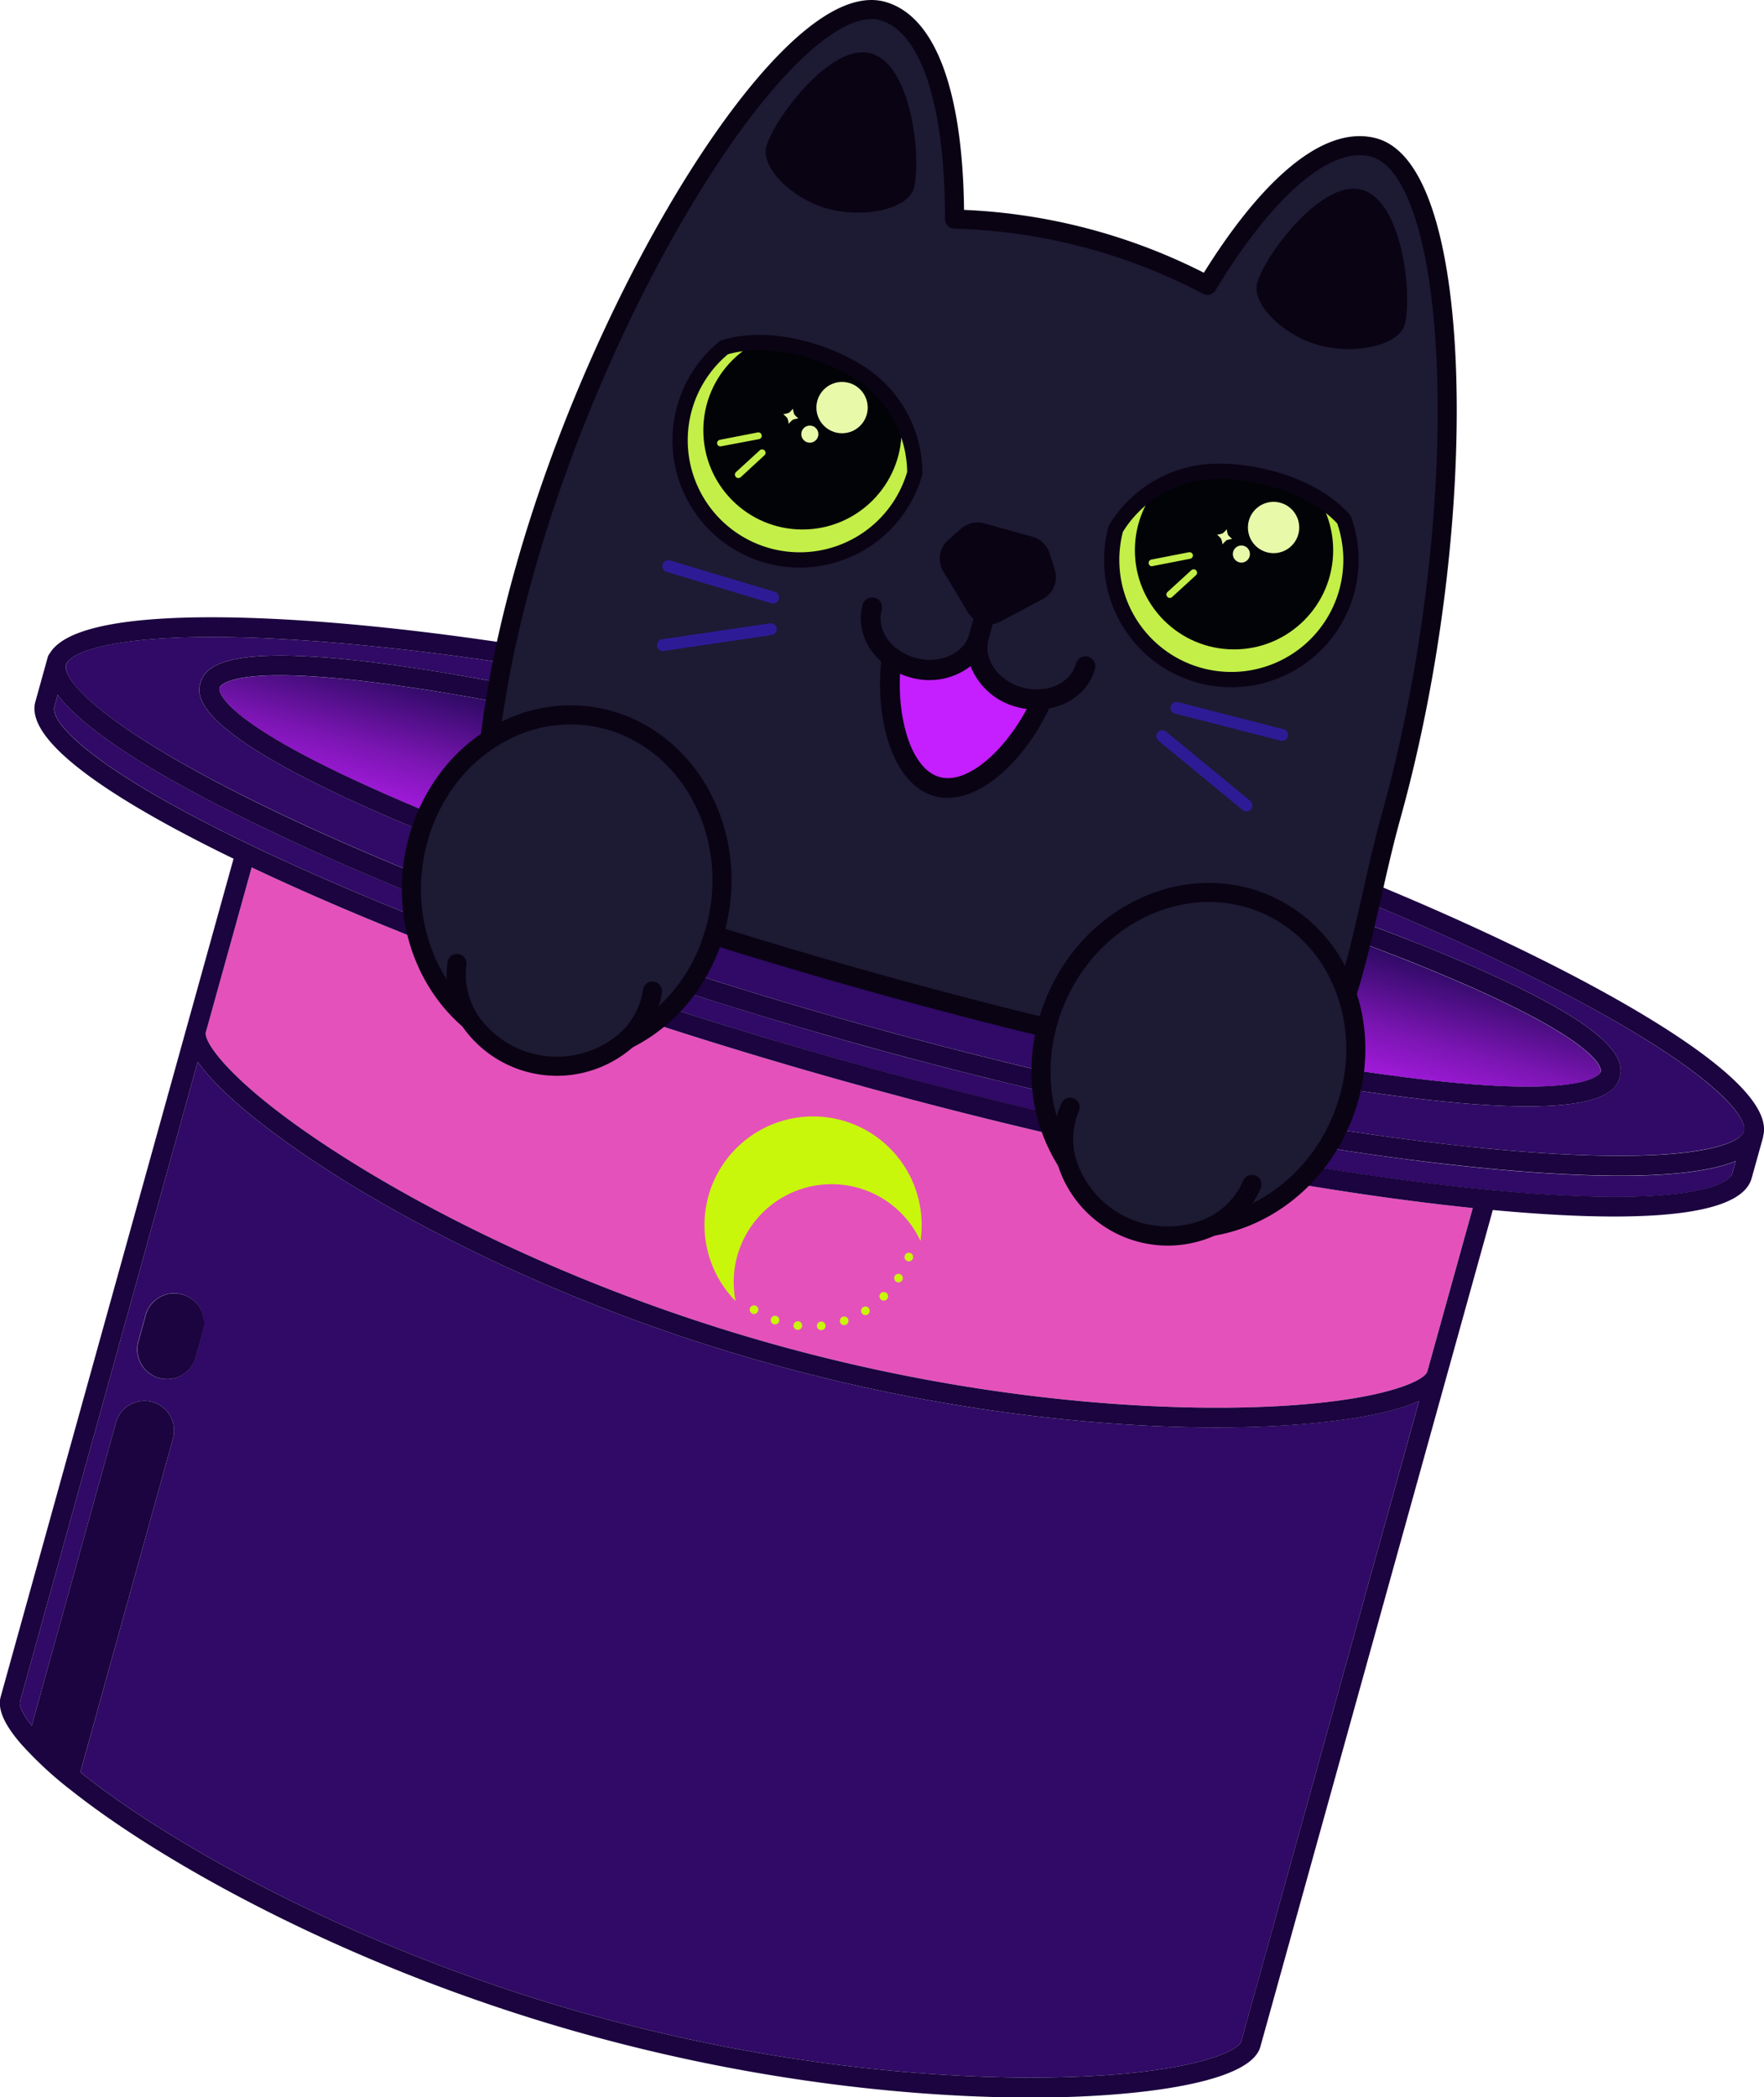 <svg xmlns="http://www.w3.org/2000/svg" xmlns:xlink="http://www.w3.org/1999/xlink" viewBox="0 0 462.09 549.24"><defs><style>.cls-1,.cls-13,.cls-2{fill:none;}.cls-2{stroke:#29095b;}.cls-13,.cls-2,.cls-7,.cls-8{stroke-linecap:round;stroke-linejoin:round;}.cls-13,.cls-2{stroke-width:4px;}.cls-3{fill:#300a66;}.cls-4{fill:#e551bb;}.cls-5{fill:url(#linear-gradient);}.cls-6{fill:#1b043f;}.cls-7{fill:#1d1a33;}.cls-13,.cls-18,.cls-7,.cls-8{stroke:#0a0314;}.cls-7,.cls-8{stroke-width:5px;}.cls-8{fill:#180535;}.cls-9{fill:#c3ef48;}.cls-10{clip-path:url(#clip-path);}.cls-11{fill:#010307;}.cls-12{fill:#e8f9aa;}.cls-14{clip-path:url(#clip-path-2);}.cls-15{fill:#2d1b96;}.cls-16{fill:#c51fff;}.cls-17,.cls-18{fill:#0a0314;}.cls-18{stroke-miterlimit:10;stroke-width:3px;}.cls-19{fill:#c9f70b;}</style><linearGradient id="linear-gradient" x1="248.92" y1="280.46" x2="248.92" y2="195.84" gradientTransform="translate(87.68 -57.29) rotate(15.52)" gradientUnits="userSpaceOnUse"><stop offset="0" stop-color="#c51fff"/><stop offset="0.07" stop-color="#bc1ef6"/><stop offset="0.19" stop-color="#a31adc"/><stop offset="0.34" stop-color="#7b15b3"/><stop offset="0.51" stop-color="#430d7a"/><stop offset="0.57" stop-color="#300a66"/><stop offset="0.87" stop-color="#300a66"/><stop offset="0.99" stop-color="#1b043f"/></linearGradient><clipPath id="clip-path" transform="translate(-22.95 -17.13)"><path id="SVGID" class="cls-1" d="M262.59,141a31.34,31.34,0,1,1-49.92-32.89h0c10.6-3.24,24.46,0,34.6,6.08A31.33,31.33,0,0,1,262.59,141Z"/></clipPath><clipPath id="clip-path-2" transform="translate(-22.95 -17.13)"><path id="SVGID-2" data-name="SVGID" class="cls-1" d="M315.24,155.61A31.34,31.34,0,1,0,375,153.17s0,0,0,0c-7.41-8.24-21-12.57-32.78-12.63A31.33,31.33,0,0,0,315.24,155.61Z"/></clipPath></defs><title>dinibotkawaii</title><g id="Layer_10" data-name="Layer 10"><path class="cls-2" d="M146.33,508.7c-36.56-13.28-66.74-29-86-42.8" transform="translate(-22.95 -17.13)"/><path class="cls-2" d="M346.15,532.51c-7.86,3.58-21.26,5.73-38.57,6.1-19.27.42-43.38-1.37-70-5.85" transform="translate(-22.95 -17.13)"/><path class="cls-3" d="M249.29,291C191.91,275,137.11,255.27,95,235.32c-22.67-10.73-48.27-24.66-56.92-36.22l-.87,3.12c-1.12,4,9.64,16.77,57.08,38.89C136,260.53,190.5,280,247.91,296s114.18,27.39,159.9,32.24l4.4.45h0c48.53,4.75,63.45-.41,64.54-4.34l.86-3.11c-13.37,5.44-42.49,4.17-67.44,1.68C363.81,318.23,306.67,306.91,249.29,291Z" transform="translate(-22.95 -17.13)"/><path class="cls-3" d="M225.05,374.36c-53.7-14.91-92.75-36.24-111.26-47.63-16.08-9.9-32.45-22.08-39.05-31.58L28.16,462.85c-.19.67.32,2.68,3.1,6.21l22.11-79.57a7.76,7.76,0,0,1,14.95,4.15L44,481.21l.86.69c23.25,18.45,72,46,132.86,62.91,53.09,14.74,97,16.59,118.46,16.37,37-.36,51.16-6.65,51.94-9.47L394.69,384c-10.56,4.73-30.87,6.72-49.75,6.91C323.22,391.15,278.75,389.28,225.05,374.36ZM74.17,372.57a7.76,7.76,0,1,1-15-4.15l1.91-6.9a7.76,7.76,0,0,1,15,4.15Z" transform="translate(-22.95 -17.13)"/><path class="cls-4" d="M246.52,300.94c-57.67-16-112.51-35.6-154.42-55.14l-3.23-1.52-12,43.14c-.78,2.82,8.11,15.51,39.63,34.9,18.27,11.25,56.84,32.32,109.93,47.06s97,16.59,118.45,16.38c37-.37,51.17-6.66,51.95-9.47l11.89-42.81-1.47-.15C361.28,328.46,304.19,317,246.52,300.94Z" transform="translate(-22.95 -17.13)"/><path class="cls-5" d="M394.54,269.85c-31.89-12.88-77.27-27.7-127.79-41.73s-97.05-24.74-131-30.16c-52.53-8.37-55.21-1-55.3-.65s-1.7,8.39,47.35,29.47C161,241.06,206.24,256.41,255.12,270s95.53,23.75,131.37,28.65c52.9,7.23,55.68-.49,55.77-.83S443.86,289.76,394.54,269.85Z" transform="translate(-22.95 -17.13)"/><path class="cls-3" d="M423.23,272.43c-42.33-21-96.67-41.17-153-56.81s-113.3-26.39-160.39-30.24c-52.56-4.3-68.5,2-69.58,5.87s9.49,16.92,57,39.4c41.86,19.82,96.37,39.47,153.47,55.33s113.94,27.14,160,31.74c52.26,5.22,68.06-.58,69.11-4.38S470.47,295.85,423.23,272.43Zm-37.44,31.33c-36.06-4.93-83-15.16-132-28.79s-94.55-29.07-128-43.44C72,208.42,74.6,199,75.45,195.92c1.47-5.26,9.39-11.31,61.1-3.06,34.15,5.44,80.88,16.19,131.58,30.27s96.28,29,128.35,41.92c48.55,19.61,52.22,28.87,50.76,34.14C446.38,302.28,443.77,311.68,385.79,303.76Z" transform="translate(-22.95 -17.13)"/><path class="cls-6" d="M396.48,265.05c-5-2-10.25-4-15.83-6.13C350.18,247.51,311,235,268.13,223.13s-82.63-21.37-114.56-27.32c-6-1.1-11.65-2.09-17-2.95-51.71-8.24-59.63-2.2-61.1,3.06-.85,3.09-3.47,12.5,50.3,35.61,7.49,3.21,15.57,6.49,24.17,9.78,29.8,11.41,65.71,23.07,103.82,33.66,39.14,10.87,76.87,19.56,108.83,25.15,8.13,1.42,15.9,2.63,23.22,3.63,58,7.94,60.59-1.47,61.45-4.56C448.7,293.92,445,284.66,396.48,265.05Zm-10,33.58q-9.24-1.26-19.37-3c-32.55-5.52-71.51-14.43-112-25.68-38.8-10.78-75.3-22.66-105.32-34.25-7.8-3-15.16-6-22-8.95-49.05-21.09-47.44-29.14-47.35-29.47s2.77-7.71,55.29.66q8,1.28,17,2.95c31.77,5.91,71.5,15.38,114.05,27.2,43,11.94,82.28,24.45,112.7,35.87,5.31,2,10.36,3.94,15.1,5.86,49.31,19.91,47.8,27.63,47.71,27.95S439.39,305.86,386.49,298.63Z" transform="translate(-22.95 -17.13)"/><path class="cls-6" d="M425.53,267.79c-42.62-21.13-97.28-41.43-153.93-57.16s-114-26.53-161.35-30.41c-25.24-2.06-67.33-3.63-74.25,8a2.51,2.51,0,0,0-.54,1l-3.24,11.66C29.07,212.19,57,228.83,84.13,242l-61,219.46c-.87,3.16.86,7.19,5.3,12.33A98.55,98.55,0,0,0,41.63,486c23.63,18.76,73.09,46.73,134.7,63.84,53.7,14.92,98.16,16.78,119.89,16.57,25.79-.26,54.27-3.88,56.88-13.26L414,334c30.57,2.86,64.58,3.31,67.8-8.31l3-10.76s0-.07,0-.1,0-.07,0-.11C488.53,301.3,449.27,279.56,425.53,267.79ZM348.11,551.71c-.78,2.82-14.94,9.11-51.94,9.47-21.46.22-65.37-1.63-118.46-16.37C116.85,527.9,68.1,500.35,44.85,481.9l-.86-.69,24.33-87.57a7.76,7.76,0,0,0-14.95-4.15L31.26,469.06c-2.78-3.53-3.29-5.54-3.1-6.21l46.58-167.7c6.6,9.5,23,21.68,39.05,31.58,18.51,11.39,57.56,32.72,111.26,47.63s98.17,16.79,119.89,16.57c18.88-.19,39.19-2.18,49.75-6.91Zm48.73-175.42c-.78,2.81-14.95,9.1-51.95,9.47-21.45.21-65.37-1.64-118.45-16.38s-91.66-35.81-109.93-47.06C85,302.93,76.1,290.24,76.88,287.42l12-43.14,3.23,1.52c41.91,19.54,96.75,39.12,154.42,55.14s114.76,27.52,160.74,32.39l1.47.15Zm79.93-52c-1.09,3.93-16,9.09-64.54,4.34h0l-4.4-.45c-45.72-4.85-102.5-16.3-159.9-32.24S136,260.53,94.28,241.11C46.84,219,36.08,206.25,37.2,202.22l.87-3.12c8.65,11.56,34.25,25.49,56.92,36.22,42.12,20,96.92,39.71,154.3,55.65s114.52,27.26,160.9,31.9c24.95,2.49,54.07,3.76,67.44-1.68Zm-66.07-6.58c-46.09-4.6-102.92-15.87-160-31.74S139.06,250.47,97.2,230.65c-47.46-22.48-58-35.6-56.95-39.4s17-10.17,69.58-5.87c47.09,3.85,104.05,14.59,160.39,30.24s110.68,35.82,153,56.81c47.24,23.42,57.67,37,56.58,40.91S463,322.94,410.7,317.72Z" transform="translate(-22.95 -17.13)"/><path class="cls-6" d="M70.69,356.12a7.76,7.76,0,0,0-9.56,5.4l-1.91,6.9a7.76,7.76,0,1,0,15,4.15l1.92-6.9A7.76,7.76,0,0,0,70.69,356.12Z" transform="translate(-22.95 -17.13)"/><path class="cls-1" d="M408.73,333.49l-11.89,42.8c-.78,2.82-14.95,9.1-51.94,9.47-21.46.21-65.38-1.64-118.46-16.38s-91.67-35.81-109.94-47.06c-31.5-19.39-40.4-32.08-39.62-34.9l12-43.14c1.09.5,2.17,1,3.23,1.52,18.6,8.66,39.73,17.34,62.53,25.71,28.6,10.5,59.81,20.51,91.9,29.42,31.41,8.72,62.65,16.11,92,21.82,24.55,4.77,47.8,8.36,68.74,10.59Z" transform="translate(-22.95 -17.13)"/><path class="cls-7" d="M379.45,264c.41-1.66.8-3.36,1.2-5.07,2.14-9.25,4.19-19,6.76-28.22,21.29-76.68,19-168.39-4.49-174.92-12.37-3.43-28.29,10.7-43.7,36.05A150.57,150.57,0,0,0,273,74.51c0-30.25-6.34-51-18.86-54.49-23.5-6.53-72.76,70.86-94.05,147.54q-4.14,14.9-6.53,28.25c-.3,1.72-.59,3.42-.87,5.11a212.68,212.68,0,0,0-2.9,34.81c0,1.9,0,3.77.12,5.58,29.8,11.41,65.71,23.07,103.82,33.66,39.14,10.87,76.87,19.56,108.83,25.15a22.55,22.55,0,0,0,4.55-4.46C372.77,288.44,376.31,276.91,379.45,264Z" transform="translate(-22.95 -17.13)"/><path class="cls-7" d="M209.14,264.4a46.41,46.41,0,0,1-4.68,9.41,43.43,43.43,0,0,1-17.2,15.51,27.68,27.68,0,0,1-41.32-5.08c-10-8.53-15.95-22.11-15.15-36.83.07-1.42.21-2.84.41-4.27a51.38,51.38,0,0,1,1.35-6.44,47.32,47.32,0,0,1,6.88-14.48,42.94,42.94,0,0,1,17.79-14.68,37.68,37.68,0,0,1,20.41-2.83c20.23,2.86,34.64,21.61,34.46,43.35h0a49,49,0,0,1-3,16.33Z" transform="translate(-22.95 -17.13)"/><path class="cls-7" d="M376.38,304.53a50.62,50.62,0,0,1-2.14,6.12q-.87,2-1.89,4c-6.94,13-19,21.51-31.94,23.64a27.68,27.68,0,0,1-38-16.95,43.42,43.42,0,0,1-6.74-22.13,46,46,0,0,1,.85-10.47,48.48,48.48,0,0,1,3-9.79,49.52,49.52,0,0,1,2.89-5.73c11-18.75,33.08-27.39,51.89-19.41a38.24,38.24,0,0,1,19.07,18A43.68,43.68,0,0,1,378,288.58,47.19,47.19,0,0,1,376.38,304.53Z" transform="translate(-22.95 -17.13)"/><path class="cls-8" d="M350.9,327.29a21.76,21.76,0,0,1-10.49,11" transform="translate(-22.95 -17.13)"/><path class="cls-8" d="M302.39,321.3a21.59,21.59,0,0,1,.88-14.23" transform="translate(-22.95 -17.13)"/><path class="cls-8" d="M146,284.23a21.7,21.7,0,0,1-3.34-14.79" transform="translate(-22.95 -17.13)"/><path class="cls-8" d="M193.85,276.67a21.59,21.59,0,0,1-6.59,12.65" transform="translate(-22.95 -17.13)"/><path class="cls-9" d="M262.59,141a31.34,31.34,0,1,1-49.92-32.89h0c10.6-3.24,24.46,0,34.6,6.08A31.33,31.33,0,0,1,262.59,141Z" transform="translate(-22.95 -17.13)"/><g class="cls-10"><circle class="cls-11" cx="210.21" cy="112.69" r="25.97"/><circle class="cls-12" cx="220.58" cy="106.74" r="6.72"/><circle class="cls-12" cx="212.14" cy="113.69" r="2.24"/></g><path class="cls-9" d="M211.44,134a.92.92,0,0,1-.64-.69.9.9,0,0,1,.71-1l9.83-1.92a.9.9,0,1,1,.34,1.76L211.85,134A.94.94,0,0,1,211.44,134Z" transform="translate(-22.95 -17.13)"/><path class="cls-9" d="M216.12,142.28a.88.88,0,0,1-.42-.26.9.9,0,0,1,.05-1.27l6.23-5.7a.9.9,0,0,1,1.27.06.89.89,0,0,1-.06,1.26L217,142.08A.91.91,0,0,1,216.12,142.28Z" transform="translate(-22.95 -17.13)"/><path class="cls-13" d="M262.59,141a31.34,31.34,0,1,1-49.92-32.89h0c10.6-3.24,24.46,0,34.6,6.08A31.33,31.33,0,0,1,262.59,141Z" transform="translate(-22.95 -17.13)"/><path class="cls-9" d="M315.24,155.61A31.34,31.34,0,1,0,375,153.17s0,0,0,0c-7.41-8.24-21-12.57-32.78-12.63A31.33,31.33,0,0,0,315.24,155.61Z" transform="translate(-22.95 -17.13)"/><g class="cls-14"><circle class="cls-11" cx="323.26" cy="144.09" r="25.97"/></g><path class="cls-13" d="M315.24,155.61A31.34,31.34,0,1,0,375,153.17s0,0,0,0c-7.41-8.24-21-12.57-32.78-12.63A31.33,31.33,0,0,0,315.24,155.61Z" transform="translate(-22.95 -17.13)"/><path class="cls-9" d="M324.49,165.41a.9.9,0,0,1,.06-1.74l9.83-1.92a.89.89,0,0,1,1.05.71.9.9,0,0,1-.71,1l-9.82,1.91A.94.94,0,0,1,324.49,165.41Z" transform="translate(-22.95 -17.13)"/><path class="cls-9" d="M329.16,173.68a.93.93,0,0,1-.42-.26.9.9,0,0,1,.05-1.27l6.24-5.7a.89.89,0,0,1,1.26.05.9.9,0,0,1-.06,1.27l-6.23,5.7A.87.87,0,0,1,329.16,173.68Z" transform="translate(-22.95 -17.13)"/><circle class="cls-12" cx="333.62" cy="138.14" r="6.72"/><circle class="cls-12" cx="325.19" cy="145.09" r="2.24"/><path class="cls-15" d="M225,175.11h0l-27.41-8.21a1.55,1.55,0,1,1,.89-3l27.41,8.2a1.56,1.56,0,0,1-.86,3Z" transform="translate(-22.95 -17.13)"/><path class="cls-15" d="M196.14,187.54a1.55,1.55,0,0,1,.19-3l28.31-4.18a1.55,1.55,0,1,1,.45,3.07l-28.3,4.18A1.57,1.57,0,0,1,196.14,187.54Z" transform="translate(-22.95 -17.13)"/><path class="cls-15" d="M330.74,204h0l27.72,7.11a1.55,1.55,0,0,0,.77-3L331.54,201a1.55,1.55,0,0,0-.8,3Z" transform="translate(-22.95 -17.13)"/><path class="cls-15" d="M349.09,229.58a1.56,1.56,0,0,0,1.4-2.7L328.4,208.71a1.55,1.55,0,1,0-2,2.39l22.1,18.18A1.65,1.65,0,0,0,349.09,229.58Z" transform="translate(-22.95 -17.13)"/><path class="cls-16" d="M296.05,200.21c-5.73,13.22-17.91,25.6-27.64,22.89s-13.79-19.61-11.87-33.9a15.33,15.33,0,0,0,1.89,1.23,4.32,4.32,0,0,0,.43.22,15.87,15.87,0,0,0,3.23,1.28c5.63,1.57,11.28,0,14.63-3.45l2.53.7c1.06,4.73,5.11,8.94,10.75,10.5a16.38,16.38,0,0,0,3.88.6l.46,0A16,16,0,0,0,296.05,200.21Z" transform="translate(-22.95 -17.13)"/><path class="cls-17" d="M267.72,225.6c-11.28-3.13-15.84-21.14-13.75-36.75a2.6,2.6,0,0,1,4.14-1.71,11.3,11.3,0,0,0,1.56,1l.18.1.23.11a12.88,12.88,0,0,0,2.7,1.07c4.53,1.26,9.27.18,12.07-2.75a2.56,2.56,0,0,1,2.56-.7l2.53.7a2.58,2.58,0,0,1,1.83,1.93c.89,3.95,4.39,7.31,8.92,8.57a12.9,12.9,0,0,0,3.26.5h.36a12.11,12.11,0,0,0,1.45-.07,2.59,2.59,0,0,1,2.66,3.6C292.17,215.67,279,228.72,267.72,225.6Zm-9-32.14c-.65,12.18,3,25.1,10.37,27.15s17.16-7.13,22.87-17.89a19,19,0,0,1-2.66-.55,17.76,17.76,0,0,1-12.07-10.67,17.81,17.81,0,0,1-15.84,2.92A16.93,16.93,0,0,1,258.73,193.46Z" transform="translate(-22.95 -17.13)"/><path class="cls-17" d="M308,189.11a2.58,2.58,0,0,0-3.19,1.8c-1,3.65-4.54,6.29-9,6.73a12.11,12.11,0,0,1-1.45.07H294a12.9,12.9,0,0,1-3.26-.5c-4.53-1.26-8-4.62-8.92-8.57a8.33,8.33,0,0,1-.09-3.29,7,7,0,0,1,.18-.79L286,169.59a2.59,2.59,0,1,0-5-1.39l-4.16,15c-.07.27-.16.51-.25.76a8.26,8.26,0,0,1-1.77,2.78c-2.8,2.93-7.54,4-12.07,2.75a12.88,12.88,0,0,1-2.7-1.07l-.23-.11-.18-.1a11.15,11.15,0,0,1-1.57-1c-3.53-2.66-5.16-6.72-4.15-10.34a2.59,2.59,0,1,0-5-1.39c-1.57,5.68.79,11.9,6,15.85a17.32,17.32,0,0,0,2.16,1.41,6,6,0,0,0,.62.32,18.34,18.34,0,0,0,3.66,1.44,17.74,17.74,0,0,0,15.84-2.93,17.78,17.78,0,0,0,12.07,10.68,18.14,18.14,0,0,0,4.44.69,4,4,0,0,0,.59,0,19,19,0,0,0,2-.09c6.59-.65,11.88-4.77,13.47-10.5A2.59,2.59,0,0,0,308,189.11Z" transform="translate(-22.95 -17.13)"/><path class="cls-17" d="M278.78,176.25l-6.56-10.89a3.79,3.79,0,0,1,.73-4.78l3.53-3.13a3.8,3.8,0,0,1,3.51-.81l12.86,3.57a3.79,3.79,0,0,1,2.59,2.51l1.41,4.5a3.77,3.77,0,0,1-1.83,4.47l-11.24,5.95A3.77,3.77,0,0,1,278.78,176.25Z" transform="translate(-22.95 -17.13)"/><path class="cls-17" d="M280.32,180.38a6.5,6.5,0,0,1-3.82-2.9h0l-6.44-10.7a6.48,6.48,0,0,1,1.26-8.21l3.39-3a6.47,6.47,0,0,1,6-1.4l12.72,3.53a6.48,6.48,0,0,1,4.46,4.31l1.36,4.33a6.48,6.48,0,0,1-3.16,7.68l-11,5.84A6.47,6.47,0,0,1,280.32,180.38Zm.61-5.57a1.32,1.32,0,0,0,1.75.48l11-5.84a1.32,1.32,0,0,0,.64-1.56L293,163.56a1.29,1.29,0,0,0-.9-.87l-12.72-3.54a1.32,1.32,0,0,0-1.23.29l-3.39,3a1.32,1.32,0,0,0-.26,1.67Z" transform="translate(-22.95 -17.13)"/><path class="cls-18" d="M250.73,32.56c-8.95-2.49-23.1,15.51-25.54,23.18-1.37,4.3,5.78,11.9,14.55,14.47,9.29,2.72,20.31.15,21.25-4.53C262.79,56.79,259.68,35.05,250.73,32.56Z" transform="translate(-22.95 -17.13)"/><path class="cls-18" d="M379.31,68.27c-8.95-2.48-23.09,15.51-25.54,23.18-1.37,4.3,5.78,11.91,14.56,14.48,9.29,2.72,20.3.15,21.25-4.54C391.37,92.5,388.26,70.76,379.31,68.27Z" transform="translate(-22.95 -17.13)"/><path class="cls-12" d="M229.21,126.66a6.48,6.48,0,0,0-1.09-1.07,7.35,7.35,0,0,0,1.48-.34,6.84,6.84,0,0,0,1.07-1.1,7.41,7.41,0,0,0,.34,1.49,7.14,7.14,0,0,0,1.1,1.06,6.93,6.93,0,0,0-1.49.35,7.18,7.18,0,0,0-1.06,1.09A6.87,6.87,0,0,0,229.21,126.66Z" transform="translate(-22.95 -17.13)"/><path class="cls-12" d="M342.84,158.22a6.48,6.48,0,0,0-1.09-1.07,7.35,7.35,0,0,0,1.48-.34,6.84,6.84,0,0,0,1.07-1.1,7.41,7.41,0,0,0,.34,1.49,7.14,7.14,0,0,0,1.1,1.06,6.93,6.93,0,0,0-1.49.35,7.18,7.18,0,0,0-1.06,1.09A6.87,6.87,0,0,0,342.84,158.22Z" transform="translate(-22.95 -17.13)"/><path class="cls-19" d="M217.14,343a25.64,25.64,0,0,1,46.93-.89,28.44,28.44,0,1,0-48.43,15.74A25.48,25.48,0,0,1,217.14,343Z" transform="translate(-22.95 -17.13)"/><circle class="cls-19" cx="238.07" cy="329.18" r="1.13"/><circle class="cls-19" cx="235.37" cy="334.7" r="1.13"/><circle class="cls-19" cx="231.51" cy="339.47" r="1.13"/><circle class="cls-19" cx="226.69" cy="343.27" r="1.13"/><circle class="cls-19" cx="221.13" cy="345.89" r="1.13"/><circle class="cls-19" cx="215.13" cy="347.2" r="1.13"/><circle class="cls-19" cx="208.99" cy="347.13" r="1.13"/><circle class="cls-19" cx="203.02" cy="345.7" r="1.13"/><circle class="cls-19" cx="197.52" cy="342.97" r="1.13"/></g></svg>